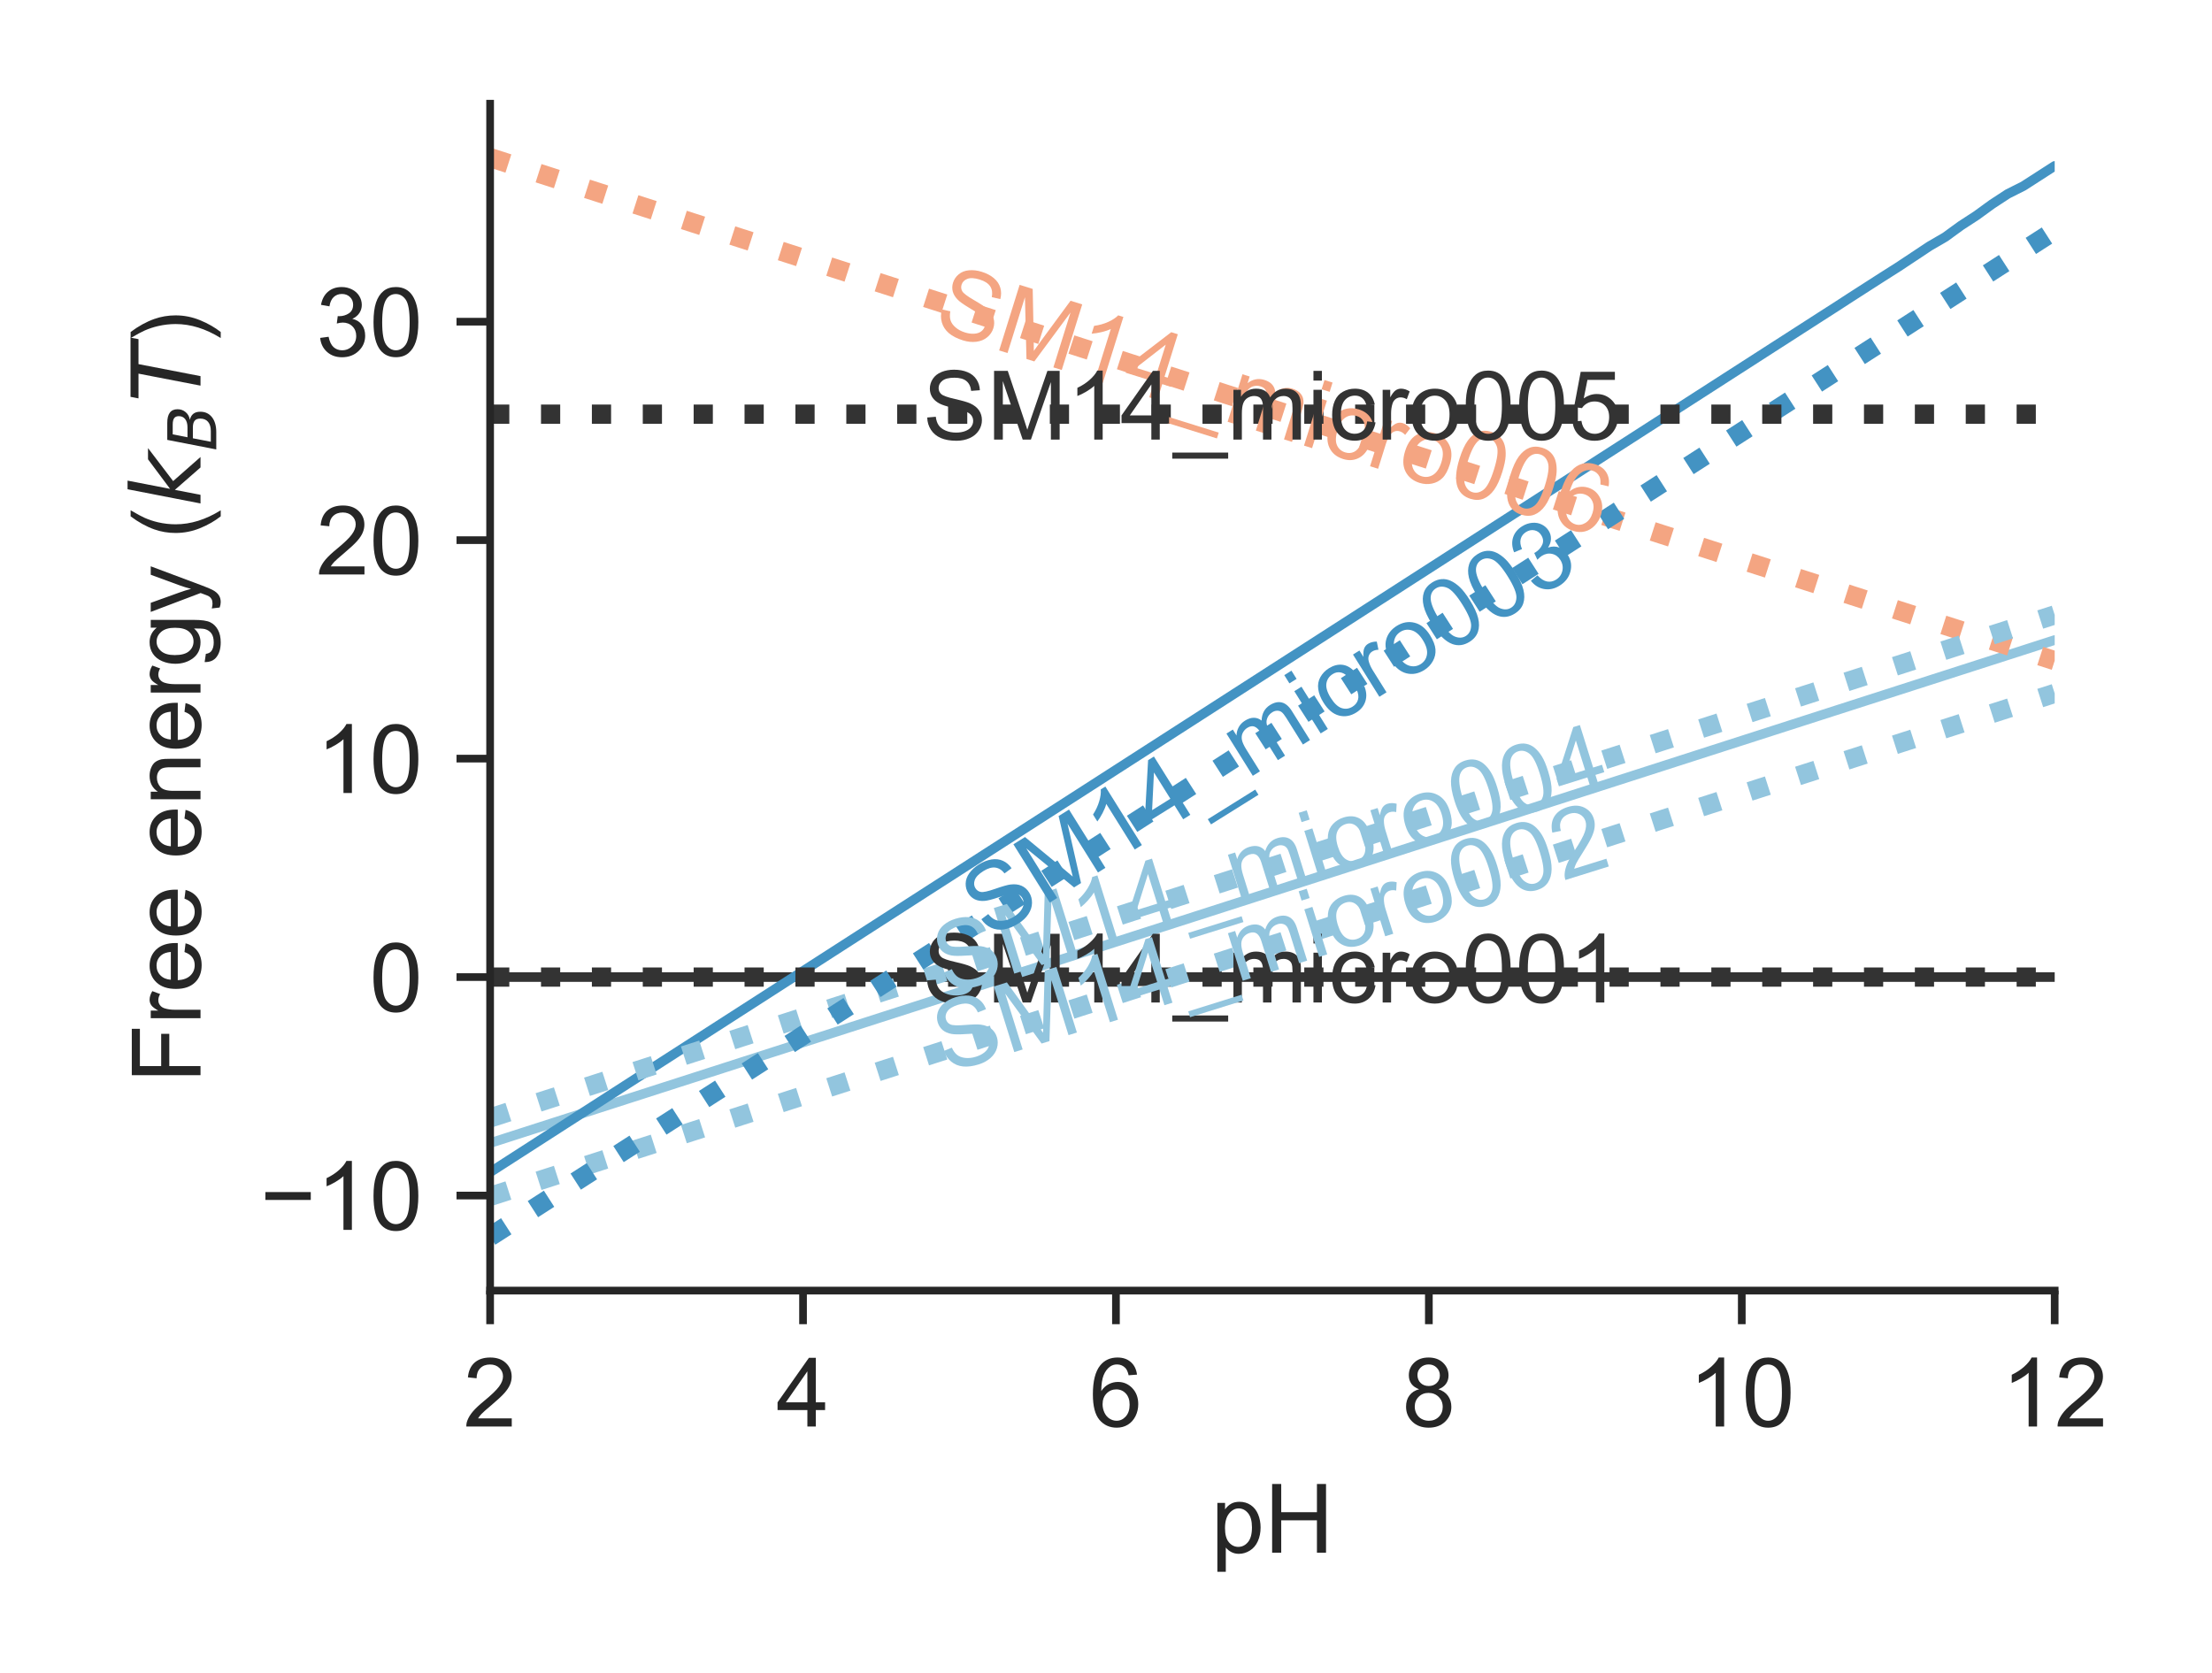 <?xml version="1.0" encoding="utf-8" standalone="no"?>
<!DOCTYPE svg PUBLIC "-//W3C//DTD SVG 1.1//EN"
  "http://www.w3.org/Graphics/SVG/1.1/DTD/svg11.dtd">
<!-- Created with matplotlib (https://matplotlib.org/) -->
<svg height="174.24pt" version="1.1" viewBox="0 0 230.4 174.24" width="230.4pt" xmlns="http://www.w3.org/2000/svg" xmlns:xlink="http://www.w3.org/1999/xlink">
 <defs>
  <style type="text/css">
*{stroke-linecap:butt;stroke-linejoin:round;}
  </style>
 </defs>
 <g id="figure_1">
  <g id="patch_1">
   <path d="M 0 174.24 
L 230.4 174.24 
L 230.4 0 
L 0 0 
z
" style="fill:#ffffff;"/>
  </g>
  <g id="axes_1">
   <g id="patch_2">
    <path d="M 51.05 134.44 
L 214.015 134.44 
L 214.015 10.8 
L 51.05 10.8 
z
" style="fill:#ffffff;"/>
   </g>
   <g id="matplotlib.axis_1">
    <g id="xtick_1">
     <g id="line2d_1">
      <defs>
       <path d="M 0 0 
L 0 3.5 
" id="m142e9a321c" style="stroke:#262626;stroke-width:0.8;"/>
      </defs>
      <g>
       <use style="fill:#262626;stroke:#262626;stroke-width:0.8;" x="51.05" xlink:href="#m142e9a321c" y="134.44"/>
      </g>
     </g>
     <g id="text_1">
      <!-- 2 -->
      <defs>
       <path d="M 50.344 8.453 
L 50.344 0 
L 3.031 0 
Q 2.938 3.172 4.047 6.109 
Q 5.859 10.938 9.828 15.625 
Q 13.812 20.312 21.344 26.469 
Q 33.016 36.031 37.109 41.625 
Q 41.219 47.219 41.219 52.203 
Q 41.219 57.422 37.469 61 
Q 33.734 64.594 27.734 64.594 
Q 21.391 64.594 17.578 60.781 
Q 13.766 56.984 13.719 50.25 
L 4.688 51.172 
Q 5.609 61.281 11.656 66.578 
Q 17.719 71.875 27.938 71.875 
Q 38.234 71.875 44.234 66.156 
Q 50.25 60.453 50.25 52 
Q 50.25 47.703 48.484 43.547 
Q 46.734 39.406 42.656 34.812 
Q 38.578 30.219 29.109 22.219 
Q 21.188 15.578 18.938 13.203 
Q 16.703 10.844 15.234 8.453 
z
" id="ArialMT-50"/>
      </defs>
      <g style="fill:#262626;" transform="translate(48.27 148.598)scale(0.1 -0.1)">
       <use xlink:href="#ArialMT-50"/>
      </g>
     </g>
    </g>
    <g id="xtick_2">
     <g id="line2d_2">
      <g>
       <use style="fill:#262626;stroke:#262626;stroke-width:0.8;" x="83.643" xlink:href="#m142e9a321c" y="134.44"/>
      </g>
     </g>
     <g id="text_2">
      <!-- 4 -->
      <defs>
       <path d="M 32.328 0 
L 32.328 17.141 
L 1.266 17.141 
L 1.266 25.203 
L 33.938 71.578 
L 41.109 71.578 
L 41.109 25.203 
L 50.781 25.203 
L 50.781 17.141 
L 41.109 17.141 
L 41.109 0 
z
M 32.328 25.203 
L 32.328 57.469 
L 9.906 25.203 
z
" id="ArialMT-52"/>
      </defs>
      <g style="fill:#262626;" transform="translate(80.863 148.598)scale(0.1 -0.1)">
       <use xlink:href="#ArialMT-52"/>
      </g>
     </g>
    </g>
    <g id="xtick_3">
     <g id="line2d_3">
      <g>
       <use style="fill:#262626;stroke:#262626;stroke-width:0.8;" x="116.236" xlink:href="#m142e9a321c" y="134.44"/>
      </g>
     </g>
     <g id="text_3">
      <!-- 6 -->
      <defs>
       <path d="M 49.75 54.047 
L 41.016 53.375 
Q 39.844 58.547 37.703 60.891 
Q 34.125 64.656 28.906 64.656 
Q 24.703 64.656 21.531 62.312 
Q 17.391 59.281 14.984 53.469 
Q 12.594 47.656 12.5 36.922 
Q 15.672 41.75 20.266 44.094 
Q 24.859 46.438 29.891 46.438 
Q 38.672 46.438 44.844 39.969 
Q 51.031 33.5 51.031 23.25 
Q 51.031 16.5 48.125 10.719 
Q 45.219 4.938 40.141 1.859 
Q 35.062 -1.219 28.609 -1.219 
Q 17.625 -1.219 10.688 6.859 
Q 3.766 14.938 3.766 33.5 
Q 3.766 54.25 11.422 63.672 
Q 18.109 71.875 29.438 71.875 
Q 37.891 71.875 43.281 67.141 
Q 48.688 62.406 49.75 54.047 
z
M 13.875 23.188 
Q 13.875 18.656 15.797 14.5 
Q 17.719 10.359 21.188 8.172 
Q 24.656 6 28.469 6 
Q 34.031 6 38.031 10.484 
Q 42.047 14.984 42.047 22.703 
Q 42.047 30.125 38.078 34.391 
Q 34.125 38.672 28.125 38.672 
Q 22.172 38.672 18.016 34.391 
Q 13.875 30.125 13.875 23.188 
z
" id="ArialMT-54"/>
      </defs>
      <g style="fill:#262626;" transform="translate(113.456 148.598)scale(0.1 -0.1)">
       <use xlink:href="#ArialMT-54"/>
      </g>
     </g>
    </g>
    <g id="xtick_4">
     <g id="line2d_4">
      <g>
       <use style="fill:#262626;stroke:#262626;stroke-width:0.8;" x="148.829" xlink:href="#m142e9a321c" y="134.44"/>
      </g>
     </g>
     <g id="text_4">
      <!-- 8 -->
      <defs>
       <path d="M 17.672 38.812 
Q 12.203 40.828 9.562 44.531 
Q 6.938 48.25 6.938 53.422 
Q 6.938 61.234 12.547 66.547 
Q 18.172 71.875 27.484 71.875 
Q 36.859 71.875 42.578 66.422 
Q 48.297 60.984 48.297 53.172 
Q 48.297 48.188 45.672 44.5 
Q 43.062 40.828 37.75 38.812 
Q 44.344 36.672 47.781 31.875 
Q 51.219 27.094 51.219 20.453 
Q 51.219 11.281 44.719 5.031 
Q 38.234 -1.219 27.641 -1.219 
Q 17.047 -1.219 10.547 5.047 
Q 4.047 11.328 4.047 20.703 
Q 4.047 27.688 7.594 32.391 
Q 11.141 37.109 17.672 38.812 
z
M 15.922 53.719 
Q 15.922 48.641 19.188 45.406 
Q 22.469 42.188 27.688 42.188 
Q 32.766 42.188 36.016 45.375 
Q 39.266 48.578 39.266 53.219 
Q 39.266 58.062 35.906 61.359 
Q 32.562 64.656 27.594 64.656 
Q 22.562 64.656 19.234 61.422 
Q 15.922 58.203 15.922 53.719 
z
M 13.094 20.656 
Q 13.094 16.891 14.875 13.375 
Q 16.656 9.859 20.172 7.922 
Q 23.688 6 27.734 6 
Q 34.031 6 38.125 10.047 
Q 42.234 14.109 42.234 20.359 
Q 42.234 26.703 38.016 30.859 
Q 33.797 35.016 27.438 35.016 
Q 21.234 35.016 17.156 30.906 
Q 13.094 26.812 13.094 20.656 
z
" id="ArialMT-56"/>
      </defs>
      <g style="fill:#262626;" transform="translate(146.049 148.598)scale(0.1 -0.1)">
       <use xlink:href="#ArialMT-56"/>
      </g>
     </g>
    </g>
    <g id="xtick_5">
     <g id="line2d_5">
      <g>
       <use style="fill:#262626;stroke:#262626;stroke-width:0.8;" x="181.422" xlink:href="#m142e9a321c" y="134.44"/>
      </g>
     </g>
     <g id="text_5">
      <!-- 10 -->
      <defs>
       <path d="M 37.25 0 
L 28.469 0 
L 28.469 56 
Q 25.297 52.984 20.141 49.953 
Q 14.984 46.922 10.891 45.406 
L 10.891 53.906 
Q 18.266 57.375 23.781 62.297 
Q 29.297 67.234 31.594 71.875 
L 37.25 71.875 
z
" id="ArialMT-49"/>
       <path d="M 4.156 35.297 
Q 4.156 48 6.766 55.734 
Q 9.375 63.484 14.516 67.672 
Q 19.672 71.875 27.484 71.875 
Q 33.25 71.875 37.594 69.547 
Q 41.938 67.234 44.766 62.859 
Q 47.609 58.5 49.219 52.219 
Q 50.828 45.953 50.828 35.297 
Q 50.828 22.703 48.234 14.969 
Q 45.656 7.234 40.5 3 
Q 35.359 -1.219 27.484 -1.219 
Q 17.141 -1.219 11.234 6.203 
Q 4.156 15.141 4.156 35.297 
z
M 13.188 35.297 
Q 13.188 17.672 17.312 11.828 
Q 21.438 6 27.484 6 
Q 33.547 6 37.672 11.859 
Q 41.797 17.719 41.797 35.297 
Q 41.797 52.984 37.672 58.781 
Q 33.547 64.594 27.391 64.594 
Q 21.344 64.594 17.719 59.469 
Q 13.188 52.938 13.188 35.297 
z
" id="ArialMT-48"/>
      </defs>
      <g style="fill:#262626;" transform="translate(175.861 148.598)scale(0.1 -0.1)">
       <use xlink:href="#ArialMT-49"/>
       <use x="55.615" xlink:href="#ArialMT-48"/>
      </g>
     </g>
    </g>
    <g id="xtick_6">
     <g id="line2d_6">
      <g>
       <use style="fill:#262626;stroke:#262626;stroke-width:0.8;" x="214.015" xlink:href="#m142e9a321c" y="134.44"/>
      </g>
     </g>
     <g id="text_6">
      <!-- 12 -->
      <g style="fill:#262626;" transform="translate(208.454 148.598)scale(0.1 -0.1)">
       <use xlink:href="#ArialMT-49"/>
       <use x="55.615" xlink:href="#ArialMT-50"/>
      </g>
     </g>
    </g>
    <g id="text_7">
     <!-- pH -->
     <defs>
      <path d="M 6.594 -19.875 
L 6.594 51.859 
L 14.594 51.859 
L 14.594 45.125 
Q 17.438 49.078 21 51.047 
Q 24.562 53.031 29.641 53.031 
Q 36.281 53.031 41.359 49.609 
Q 46.438 46.188 49.016 39.953 
Q 51.609 33.734 51.609 26.312 
Q 51.609 18.359 48.75 11.984 
Q 45.906 5.609 40.453 2.219 
Q 35.016 -1.172 29 -1.172 
Q 24.609 -1.172 21.109 0.688 
Q 17.625 2.547 15.375 5.375 
L 15.375 -19.875 
z
M 14.547 25.641 
Q 14.547 15.625 18.594 10.844 
Q 22.656 6.062 28.422 6.062 
Q 34.281 6.062 38.453 11.016 
Q 42.625 15.969 42.625 26.375 
Q 42.625 36.281 38.547 41.203 
Q 34.469 46.141 28.812 46.141 
Q 23.188 46.141 18.859 40.891 
Q 14.547 35.641 14.547 25.641 
z
" id="ArialMT-112"/>
      <path d="M 8.016 0 
L 8.016 71.578 
L 17.484 71.578 
L 17.484 42.188 
L 54.688 42.188 
L 54.688 71.578 
L 64.156 71.578 
L 64.156 0 
L 54.688 0 
L 54.688 33.734 
L 17.484 33.734 
L 17.484 0 
z
" id="ArialMT-72"/>
     </defs>
     <g style="fill:#262626;" transform="translate(126.141 161.743)scale(0.1 -0.1)">
      <use xlink:href="#ArialMT-112"/>
      <use x="55.615" xlink:href="#ArialMT-72"/>
     </g>
    </g>
   </g>
   <g id="matplotlib.axis_2">
    <g id="ytick_1">
     <g id="line2d_7">
      <defs>
       <path d="M 0 0 
L -3.5 0 
" id="mf44386bb1f" style="stroke:#262626;stroke-width:0.8;"/>
      </defs>
      <g>
       <use style="fill:#262626;stroke:#262626;stroke-width:0.8;" x="51.05" xlink:href="#mf44386bb1f" y="124.539"/>
      </g>
     </g>
     <g id="text_8">
      <!-- −10 -->
      <defs>
       <path d="M 52.828 31.203 
L 5.562 31.203 
L 5.562 39.406 
L 52.828 39.406 
z
" id="ArialMT-8722"/>
      </defs>
      <g style="fill:#262626;" transform="translate(27.087 128.117)scale(0.1 -0.1)">
       <use xlink:href="#ArialMT-8722"/>
       <use x="58.398" xlink:href="#ArialMT-49"/>
       <use x="114.014" xlink:href="#ArialMT-48"/>
      </g>
     </g>
    </g>
    <g id="ytick_2">
     <g id="line2d_8">
      <g>
       <use style="fill:#262626;stroke:#262626;stroke-width:0.8;" x="51.05" xlink:href="#mf44386bb1f" y="101.781"/>
      </g>
     </g>
     <g id="text_9">
      <!-- 0 -->
      <g style="fill:#262626;" transform="translate(38.489 105.36)scale(0.1 -0.1)">
       <use xlink:href="#ArialMT-48"/>
      </g>
     </g>
    </g>
    <g id="ytick_3">
     <g id="line2d_9">
      <g>
       <use style="fill:#262626;stroke:#262626;stroke-width:0.8;" x="51.05" xlink:href="#mf44386bb1f" y="79.024"/>
      </g>
     </g>
     <g id="text_10">
      <!-- 10 -->
      <g style="fill:#262626;" transform="translate(32.928 82.603)scale(0.1 -0.1)">
       <use xlink:href="#ArialMT-49"/>
       <use x="55.615" xlink:href="#ArialMT-48"/>
      </g>
     </g>
    </g>
    <g id="ytick_4">
     <g id="line2d_10">
      <g>
       <use style="fill:#262626;stroke:#262626;stroke-width:0.8;" x="51.05" xlink:href="#mf44386bb1f" y="56.266"/>
      </g>
     </g>
     <g id="text_11">
      <!-- 20 -->
      <g style="fill:#262626;" transform="translate(32.928 59.845)scale(0.1 -0.1)">
       <use xlink:href="#ArialMT-50"/>
       <use x="55.615" xlink:href="#ArialMT-48"/>
      </g>
     </g>
    </g>
    <g id="ytick_5">
     <g id="line2d_11">
      <g>
       <use style="fill:#262626;stroke:#262626;stroke-width:0.8;" x="51.05" xlink:href="#mf44386bb1f" y="33.509"/>
      </g>
     </g>
     <g id="text_12">
      <!-- 30 -->
      <defs>
       <path d="M 4.203 18.891 
L 12.984 20.062 
Q 14.5 12.594 18.141 9.297 
Q 21.781 6 27 6 
Q 33.203 6 37.469 10.297 
Q 41.75 14.594 41.75 20.953 
Q 41.75 27 37.797 30.922 
Q 33.844 34.859 27.734 34.859 
Q 25.25 34.859 21.531 33.891 
L 22.516 41.609 
Q 23.391 41.5 23.922 41.5 
Q 29.547 41.5 34.031 44.422 
Q 38.531 47.359 38.531 53.469 
Q 38.531 58.297 35.25 61.469 
Q 31.984 64.656 26.812 64.656 
Q 21.688 64.656 18.266 61.422 
Q 14.844 58.203 13.875 51.766 
L 5.078 53.328 
Q 6.688 62.156 12.391 67.016 
Q 18.109 71.875 26.609 71.875 
Q 32.469 71.875 37.391 69.359 
Q 42.328 66.844 44.938 62.5 
Q 47.562 58.156 47.562 53.266 
Q 47.562 48.641 45.062 44.828 
Q 42.578 41.016 37.703 38.766 
Q 44.047 37.312 47.562 32.688 
Q 51.078 28.078 51.078 21.141 
Q 51.078 11.766 44.234 5.25 
Q 37.406 -1.266 26.953 -1.266 
Q 17.531 -1.266 11.297 4.344 
Q 5.078 9.969 4.203 18.891 
z
" id="ArialMT-51"/>
      </defs>
      <g style="fill:#262626;" transform="translate(32.928 37.088)scale(0.1 -0.1)">
       <use xlink:href="#ArialMT-51"/>
       <use x="55.615" xlink:href="#ArialMT-48"/>
      </g>
     </g>
    </g>
    <g id="text_13">
     <!-- Free energy ($k_B T$) -->
     <defs>
      <path d="M 8.203 0 
L 8.203 71.578 
L 56.5 71.578 
L 56.5 63.141 
L 17.672 63.141 
L 17.672 40.969 
L 51.266 40.969 
L 51.266 32.516 
L 17.672 32.516 
L 17.672 0 
z
" id="ArialMT-70"/>
      <path d="M 6.5 0 
L 6.5 51.859 
L 14.406 51.859 
L 14.406 44 
Q 17.438 49.516 20 51.266 
Q 22.562 53.031 25.641 53.031 
Q 30.078 53.031 34.672 50.203 
L 31.641 42.047 
Q 28.422 43.953 25.203 43.953 
Q 22.312 43.953 20.016 42.219 
Q 17.719 40.484 16.75 37.406 
Q 15.281 32.719 15.281 27.156 
L 15.281 0 
z
" id="ArialMT-114"/>
      <path d="M 42.094 16.703 
L 51.172 15.578 
Q 49.031 7.625 43.219 3.219 
Q 37.406 -1.172 28.375 -1.172 
Q 17 -1.172 10.328 5.828 
Q 3.656 12.844 3.656 25.484 
Q 3.656 38.578 10.391 45.797 
Q 17.141 53.031 27.875 53.031 
Q 38.281 53.031 44.875 45.953 
Q 51.469 38.875 51.469 26.031 
Q 51.469 25.25 51.422 23.688 
L 12.75 23.688 
Q 13.234 15.141 17.578 10.594 
Q 21.922 6.062 28.422 6.062 
Q 33.25 6.062 36.672 8.594 
Q 40.094 11.141 42.094 16.703 
z
M 13.234 30.906 
L 42.188 30.906 
Q 41.609 37.453 38.875 40.719 
Q 34.672 45.797 27.984 45.797 
Q 21.922 45.797 17.797 41.75 
Q 13.672 37.703 13.234 30.906 
z
" id="ArialMT-101"/>
      <path id="ArialMT-32"/>
      <path d="M 6.594 0 
L 6.594 51.859 
L 14.5 51.859 
L 14.5 44.484 
Q 20.219 53.031 31 53.031 
Q 35.688 53.031 39.625 51.344 
Q 43.562 49.656 45.516 46.922 
Q 47.469 44.188 48.25 40.438 
Q 48.734 37.984 48.734 31.891 
L 48.734 0 
L 39.938 0 
L 39.938 31.547 
Q 39.938 36.922 38.906 39.578 
Q 37.891 42.234 35.281 43.812 
Q 32.672 45.406 29.156 45.406 
Q 23.531 45.406 19.453 41.844 
Q 15.375 38.281 15.375 28.328 
L 15.375 0 
z
" id="ArialMT-110"/>
      <path d="M 4.984 -4.297 
L 13.531 -5.562 
Q 14.062 -9.516 16.5 -11.328 
Q 19.781 -13.766 25.438 -13.766 
Q 31.547 -13.766 34.859 -11.328 
Q 38.188 -8.891 39.359 -4.5 
Q 40.047 -1.812 39.984 6.781 
Q 34.234 0 25.641 0 
Q 14.938 0 9.078 7.719 
Q 3.219 15.438 3.219 26.219 
Q 3.219 33.641 5.906 39.906 
Q 8.594 46.188 13.688 49.609 
Q 18.797 53.031 25.688 53.031 
Q 34.859 53.031 40.828 45.609 
L 40.828 51.859 
L 48.922 51.859 
L 48.922 7.031 
Q 48.922 -5.078 46.453 -10.125 
Q 44 -15.188 38.641 -18.109 
Q 33.297 -21.047 25.484 -21.047 
Q 16.219 -21.047 10.5 -16.875 
Q 4.781 -12.703 4.984 -4.297 
z
M 12.25 26.859 
Q 12.25 16.656 16.297 11.969 
Q 20.359 7.281 26.469 7.281 
Q 32.516 7.281 36.609 11.938 
Q 40.719 16.609 40.719 26.562 
Q 40.719 36.078 36.5 40.906 
Q 32.281 45.75 26.312 45.75 
Q 20.453 45.75 16.344 40.984 
Q 12.25 36.234 12.25 26.859 
z
" id="ArialMT-103"/>
      <path d="M 6.203 -19.969 
L 5.219 -11.719 
Q 8.109 -12.5 10.25 -12.5 
Q 13.188 -12.5 14.938 -11.516 
Q 16.703 -10.547 17.828 -8.797 
Q 18.656 -7.469 20.516 -2.25 
Q 20.75 -1.516 21.297 -0.094 
L 1.609 51.859 
L 11.078 51.859 
L 21.875 21.828 
Q 23.969 16.109 25.641 9.812 
Q 27.156 15.875 29.25 21.625 
L 40.328 51.859 
L 49.125 51.859 
L 29.391 -0.875 
Q 26.219 -9.422 24.469 -12.641 
Q 22.125 -17 19.094 -19.016 
Q 16.062 -21.047 11.859 -21.047 
Q 9.328 -21.047 6.203 -19.969 
z
" id="ArialMT-121"/>
      <path d="M 23.391 -21.047 
Q 16.109 -11.859 11.078 0.438 
Q 6.062 12.75 6.062 25.922 
Q 6.062 37.547 9.812 48.188 
Q 14.203 60.547 23.391 72.797 
L 29.688 72.797 
Q 23.781 62.641 21.875 58.297 
Q 18.891 51.562 17.188 44.234 
Q 15.094 35.109 15.094 25.875 
Q 15.094 2.391 29.688 -21.047 
z
" id="ArialMT-40"/>
      <path d="M 18.312 75.984 
L 27.297 75.984 
L 18.703 31.688 
L 49.516 54.688 
L 61.188 54.688 
L 26.812 28.516 
L 51.906 0 
L 41.016 0 
L 17.672 26.703 
L 12.5 0 
L 3.516 0 
z
" id="DejaVuSans-Oblique-107"/>
      <path d="M 16.891 72.906 
L 42.094 72.906 
Q 52.344 72.906 57.422 69.094 
Q 62.5 65.281 62.5 57.625 
Q 62.5 50.594 58.125 45.484 
Q 53.766 40.375 46.688 39.312 
Q 52.734 37.938 55.766 34.078 
Q 58.797 30.219 58.797 23.781 
Q 58.797 12.797 50.656 6.391 
Q 42.531 0 28.422 0 
L 2.688 0 
z
M 19.281 34.812 
L 14.109 8.109 
L 29.984 8.109 
Q 38.922 8.109 43.75 12.203 
Q 48.578 16.312 48.578 23.781 
Q 48.578 29.547 45.375 32.172 
Q 42.188 34.812 35.109 34.812 
z
M 25.094 64.797 
L 20.797 42.828 
L 35.5 42.828 
Q 43.359 42.828 47.781 46.234 
Q 52.203 49.656 52.203 55.719 
Q 52.203 60.453 49.219 62.625 
Q 46.234 64.797 39.703 64.797 
z
" id="DejaVuSans-Oblique-66"/>
      <path d="M 5.906 72.906 
L 67.578 72.906 
L 66.016 64.594 
L 39.984 64.594 
L 27.484 0 
L 17.578 0 
L 30.078 64.594 
L 4.297 64.594 
z
" id="DejaVuSans-Oblique-84"/>
      <path d="M 12.359 -21.047 
L 6.062 -21.047 
Q 20.656 2.391 20.656 25.875 
Q 20.656 35.062 18.562 44.094 
Q 16.891 51.422 13.922 58.156 
Q 12.016 62.547 6.062 72.797 
L 12.359 72.797 
Q 21.531 60.547 25.922 48.188 
Q 29.688 37.547 29.688 25.922 
Q 29.688 12.75 24.625 0.438 
Q 19.578 -11.859 12.359 -21.047 
z
" id="ArialMT-41"/>
     </defs>
     <g style="fill:#262626;" transform="translate(20.887 112.82)rotate(-90)scale(0.1 -0.1)">
      <use transform="translate(0 0.016)" xlink:href="#ArialMT-70"/>
      <use transform="translate(61.084 0.016)" xlink:href="#ArialMT-114"/>
      <use transform="translate(94.385 0.016)" xlink:href="#ArialMT-101"/>
      <use transform="translate(150 0.016)" xlink:href="#ArialMT-101"/>
      <use transform="translate(205.615 0.016)" xlink:href="#ArialMT-32"/>
      <use transform="translate(233.398 0.016)" xlink:href="#ArialMT-101"/>
      <use transform="translate(289.014 0.016)" xlink:href="#ArialMT-110"/>
      <use transform="translate(344.629 0.016)" xlink:href="#ArialMT-101"/>
      <use transform="translate(400.244 0.016)" xlink:href="#ArialMT-114"/>
      <use transform="translate(433.545 0.016)" xlink:href="#ArialMT-103"/>
      <use transform="translate(489.16 0.016)" xlink:href="#ArialMT-121"/>
      <use transform="translate(539.16 0.016)" xlink:href="#ArialMT-32"/>
      <use transform="translate(566.943 0.016)" xlink:href="#ArialMT-40"/>
      <use transform="translate(600.244 0.016)" xlink:href="#DejaVuSans-Oblique-107"/>
      <use transform="translate(658.154 -16.391)scale(0.7)" xlink:href="#DejaVuSans-Oblique-66"/>
      <use transform="translate(708.911 0.016)" xlink:href="#DejaVuSans-Oblique-84"/>
      <use transform="translate(769.995 0.016)" xlink:href="#ArialMT-41"/>
     </g>
    </g>
   </g>
   <g id="line2d_12">
    <path clip-path="url(#p888bc7f234)" d="M 51.05 101.781 
L 52.68 101.781 
L 54.309 101.781 
L 55.939 101.781 
L 57.569 101.781 
L 59.198 101.781 
L 60.828 101.781 
L 62.458 101.781 
L 64.087 101.781 
L 65.717 101.781 
L 67.347 101.781 
L 68.976 101.781 
L 70.606 101.781 
L 72.235 101.781 
L 73.865 101.781 
L 75.495 101.781 
L 77.124 101.781 
L 78.754 101.781 
L 80.384 101.781 
L 82.013 101.781 
L 83.643 101.781 
L 85.273 101.781 
L 86.902 101.781 
L 88.532 101.781 
L 90.162 101.781 
L 91.791 101.781 
L 93.421 101.781 
L 95.051 101.781 
L 96.68 101.781 
L 98.31 101.781 
L 99.94 101.781 
L 101.569 101.781 
L 103.199 101.781 
L 104.829 101.781 
L 106.458 101.781 
L 108.088 101.781 
L 109.717 101.781 
L 111.347 101.781 
L 112.977 101.781 
L 114.606 101.781 
L 116.236 101.781 
L 117.866 101.781 
L 119.495 101.781 
L 121.125 101.781 
L 122.755 101.781 
L 124.384 101.781 
L 126.014 101.781 
L 127.644 101.781 
L 129.273 101.781 
L 130.903 101.781 
L 132.533 101.781 
L 134.162 101.781 
L 135.792 101.781 
L 137.422 101.781 
L 139.051 101.781 
L 140.681 101.781 
L 142.31 101.781 
L 143.94 101.781 
L 145.57 101.781 
L 147.199 101.781 
L 148.829 101.781 
L 150.459 101.781 
L 152.088 101.781 
L 153.718 101.781 
L 155.348 101.781 
L 156.977 101.781 
L 158.607 101.781 
L 160.237 101.781 
L 161.866 101.781 
L 163.496 101.781 
L 165.126 101.781 
L 166.755 101.781 
L 168.385 101.781 
L 170.015 101.781 
L 171.644 101.781 
L 173.274 101.781 
L 174.904 101.781 
L 176.533 101.781 
L 178.163 101.781 
L 179.792 101.781 
L 181.422 101.781 
L 183.052 101.781 
L 184.681 101.781 
L 186.311 101.781 
L 187.941 101.781 
L 189.57 101.781 
L 191.2 101.781 
L 192.83 101.781 
L 194.459 101.781 
L 196.089 101.781 
L 197.719 101.781 
L 199.348 101.781 
L 200.978 101.781 
L 202.608 101.781 
L 204.237 101.781 
L 205.867 101.781 
L 207.497 101.781 
L 209.126 101.781 
L 210.756 101.781 
L 212.386 101.781 
L 214.015 101.781 
" style="fill:none;stroke:#333333;stroke-linecap:round;"/>
   </g>
   <g id="line2d_13">
    <path clip-path="url(#p888bc7f234)" d="M 51.05 119.073 
L 52.68 118.549 
L 54.309 118.025 
L 55.939 117.501 
L 57.569 116.977 
L 59.198 116.453 
L 60.828 115.929 
L 62.458 115.405 
L 64.087 114.881 
L 65.717 114.357 
L 67.347 113.833 
L 68.976 113.309 
L 70.606 112.785 
L 72.235 112.261 
L 73.865 111.737 
L 75.495 111.213 
L 77.124 110.689 
L 78.754 110.165 
L 80.384 109.641 
L 82.013 109.117 
L 83.643 108.593 
L 85.273 108.069 
L 86.902 107.545 
L 88.532 107.021 
L 90.162 106.497 
L 91.791 105.973 
L 93.421 105.449 
L 95.051 104.925 
L 96.68 104.401 
L 98.31 103.877 
L 99.94 103.353 
L 101.569 102.829 
L 103.199 102.305 
L 104.829 101.781 
L 106.458 101.257 
L 108.088 100.733 
L 109.717 100.209 
L 111.347 99.685 
L 112.977 99.161 
L 114.606 98.637 
L 116.236 98.113 
L 117.866 97.589 
L 119.495 97.065 
L 121.125 96.541 
L 122.755 96.017 
L 124.384 95.493 
L 126.014 94.969 
L 127.644 94.445 
L 129.273 93.921 
L 130.903 93.397 
L 132.533 92.873 
L 134.162 92.349 
L 135.792 91.825 
L 137.422 91.301 
L 139.051 90.777 
L 140.681 90.253 
L 142.31 89.729 
L 143.94 89.205 
L 145.57 88.681 
L 147.199 88.157 
L 148.829 87.633 
L 150.459 87.109 
L 152.088 86.585 
L 153.718 86.061 
L 155.348 85.537 
L 156.977 85.013 
L 158.607 84.489 
L 160.237 83.965 
L 161.866 83.441 
L 163.496 82.917 
L 165.126 82.393 
L 166.755 81.869 
L 168.385 81.345 
L 170.015 80.821 
L 171.644 80.297 
L 173.274 79.773 
L 174.904 79.249 
L 176.533 78.725 
L 178.163 78.201 
L 179.792 77.677 
L 181.422 77.153 
L 183.052 76.629 
L 184.681 76.105 
L 186.311 75.581 
L 187.941 75.057 
L 189.57 74.533 
L 191.2 74.009 
L 192.83 73.485 
L 194.459 72.961 
L 196.089 72.437 
L 197.719 71.913 
L 199.348 71.389 
L 200.978 70.865 
L 202.608 70.341 
L 204.237 69.817 
L 205.867 69.293 
L 207.497 68.769 
L 209.126 68.245 
L 210.756 67.721 
L 212.386 67.197 
L 214.015 66.672 
" style="fill:none;stroke:#92c5de;stroke-linecap:round;"/>
   </g>
   <g id="line2d_14">
    <path clip-path="url(#p888bc7f234)" d="M 51.05 122.113 
L 52.68 121.065 
L 54.309 120.017 
L 55.939 118.969 
L 57.569 117.921 
L 59.198 116.873 
L 60.828 115.825 
L 62.458 114.777 
L 64.087 113.729 
L 65.717 112.681 
L 67.347 111.632 
L 68.976 110.584 
L 70.606 109.536 
L 72.235 108.488 
L 73.865 107.44 
L 75.495 106.392 
L 77.124 105.344 
L 78.754 104.296 
L 80.384 103.248 
L 82.013 102.2 
L 83.643 101.152 
L 85.273 100.104 
L 86.902 99.056 
L 88.532 98.008 
L 90.162 96.96 
L 91.791 95.912 
L 93.421 94.864 
L 95.051 93.816 
L 96.68 92.768 
L 98.31 91.72 
L 99.94 90.672 
L 101.569 89.624 
L 103.199 88.576 
L 104.829 87.528 
L 106.458 86.48 
L 108.088 85.432 
L 109.717 84.384 
L 111.347 83.336 
L 112.977 82.288 
L 114.606 81.24 
L 116.236 80.192 
L 117.866 79.144 
L 119.495 78.096 
L 121.125 77.048 
L 122.755 76 
L 124.384 74.952 
L 126.014 73.904 
L 127.644 72.856 
L 129.273 71.808 
L 130.903 70.76 
L 132.533 69.712 
L 134.162 68.664 
L 135.792 67.616 
L 137.422 66.568 
L 139.051 65.52 
L 140.681 64.472 
L 142.31 63.424 
L 143.94 62.376 
L 145.57 61.328 
L 147.199 60.28 
L 148.829 59.232 
L 150.459 58.184 
L 152.088 57.136 
L 153.718 56.088 
L 155.348 55.039 
L 156.977 53.991 
L 158.607 52.943 
L 160.237 51.895 
L 161.866 50.847 
L 163.496 49.799 
L 165.126 48.751 
L 166.755 47.703 
L 168.385 46.655 
L 170.015 45.607 
L 171.644 44.559 
L 173.274 43.511 
L 174.904 42.463 
L 176.533 41.415 
L 178.163 40.367 
L 179.792 39.319 
L 181.422 38.271 
L 183.052 37.223 
L 184.681 36.175 
L 186.311 35.128 
L 187.941 34.079 
L 189.57 33.031 
L 191.2 31.987 
L 192.83 30.929 
L 194.459 29.883 
L 196.089 28.837 
L 197.719 27.804 
L 199.348 26.724 
L 200.978 25.641 
L 202.608 24.694 
L 204.237 23.509 
L 205.867 22.449 
L 207.497 21.264 
L 209.126 20.2 
L 210.756 19.379 
L 212.386 18.33 
L 214.015 17.282 
" style="fill:none;stroke:#4393c3;stroke-linecap:round;"/>
   </g>
   <g id="line2d_15">
    <path clip-path="url(#p888bc7f234)" d="M 51.05 16.42 
L 52.68 16.944 
L 54.309 17.468 
L 55.939 17.992 
L 57.569 18.516 
L 59.198 19.04 
L 60.828 19.564 
L 62.458 20.088 
L 64.087 20.612 
L 65.717 21.136 
L 67.347 21.66 
L 68.976 22.184 
L 70.606 22.708 
L 72.235 23.232 
L 73.865 23.756 
L 75.495 24.28 
L 77.124 24.804 
L 78.754 25.328 
L 80.384 25.852 
L 82.013 26.376 
L 83.643 26.9 
L 85.273 27.424 
L 86.902 27.948 
L 88.532 28.472 
L 90.162 28.996 
L 91.791 29.52 
L 93.421 30.044 
L 95.051 30.568 
L 96.68 31.092 
L 98.31 31.616 
L 99.94 32.14 
L 101.569 32.664 
L 103.199 33.188 
L 104.829 33.712 
L 106.458 34.236 
L 108.088 34.76 
L 109.717 35.284 
L 111.347 35.808 
L 112.977 36.332 
L 114.606 36.856 
L 116.236 37.38 
L 117.866 37.904 
L 119.495 38.428 
L 121.125 38.952 
L 122.755 39.476 
L 124.384 40 
L 126.014 40.524 
L 127.644 41.048 
L 129.273 41.572 
L 130.903 42.096 
L 132.533 42.62 
L 134.162 43.144 
L 135.792 43.668 
L 137.422 44.192 
L 139.051 44.717 
L 140.681 45.241 
L 142.31 45.765 
L 143.94 46.289 
L 145.57 46.813 
L 147.199 47.337 
L 148.829 47.861 
L 150.459 48.385 
L 152.088 48.909 
L 153.718 49.433 
L 155.348 49.957 
L 156.977 50.481 
L 158.607 51.005 
L 160.237 51.529 
L 161.866 52.053 
L 163.496 52.577 
L 165.126 53.101 
L 166.755 53.625 
L 168.385 54.149 
L 170.015 54.673 
L 171.644 55.197 
L 173.274 55.721 
L 174.904 56.245 
L 176.533 56.769 
L 178.163 57.293 
L 179.792 57.817 
L 181.422 58.341 
L 183.052 58.865 
L 184.681 59.389 
L 186.311 59.913 
L 187.941 60.437 
L 189.57 60.961 
L 191.2 61.485 
L 192.83 62.009 
L 194.459 62.533 
L 196.089 63.057 
L 197.719 63.581 
L 199.348 64.105 
L 200.978 64.629 
L 202.608 65.153 
L 204.237 65.677 
L 205.867 66.201 
L 207.497 66.725 
L 209.126 67.249 
L 210.756 67.773 
L 212.386 68.297 
L 214.015 68.821 
" style="fill:none;stroke:#f4a582;stroke-dasharray:2,3.3;stroke-dashoffset:0;stroke-width:2;"/>
   </g>
   <g id="line2d_16">
    <path clip-path="url(#p888bc7f234)" d="M 51.05 101.781 
L 52.68 101.781 
L 54.309 101.781 
L 55.939 101.781 
L 57.569 101.781 
L 59.198 101.781 
L 60.828 101.781 
L 62.458 101.781 
L 64.087 101.781 
L 65.717 101.781 
L 67.347 101.781 
L 68.976 101.781 
L 70.606 101.781 
L 72.235 101.781 
L 73.865 101.781 
L 75.495 101.781 
L 77.124 101.781 
L 78.754 101.781 
L 80.384 101.781 
L 82.013 101.781 
L 83.643 101.781 
L 85.273 101.781 
L 86.902 101.781 
L 88.532 101.781 
L 90.162 101.781 
L 91.791 101.781 
L 93.421 101.781 
L 95.051 101.781 
L 96.68 101.781 
L 98.31 101.781 
L 99.94 101.781 
L 101.569 101.781 
L 103.199 101.781 
L 104.829 101.781 
L 106.458 101.781 
L 108.088 101.781 
L 109.717 101.781 
L 111.347 101.781 
L 112.977 101.781 
L 114.606 101.781 
L 116.236 101.781 
L 117.866 101.781 
L 119.495 101.781 
L 121.125 101.781 
L 122.755 101.781 
L 124.384 101.781 
L 126.014 101.781 
L 127.644 101.781 
L 129.273 101.781 
L 130.903 101.781 
L 132.533 101.781 
L 134.162 101.781 
L 135.792 101.781 
L 137.422 101.781 
L 139.051 101.781 
L 140.681 101.781 
L 142.31 101.781 
L 143.94 101.781 
L 145.57 101.781 
L 147.199 101.781 
L 148.829 101.781 
L 150.459 101.781 
L 152.088 101.781 
L 153.718 101.781 
L 155.348 101.781 
L 156.977 101.781 
L 158.607 101.781 
L 160.237 101.781 
L 161.866 101.781 
L 163.496 101.781 
L 165.126 101.781 
L 166.755 101.781 
L 168.385 101.781 
L 170.015 101.781 
L 171.644 101.781 
L 173.274 101.781 
L 174.904 101.781 
L 176.533 101.781 
L 178.163 101.781 
L 179.792 101.781 
L 181.422 101.781 
L 183.052 101.781 
L 184.681 101.781 
L 186.311 101.781 
L 187.941 101.781 
L 189.57 101.781 
L 191.2 101.781 
L 192.83 101.781 
L 194.459 101.781 
L 196.089 101.781 
L 197.719 101.781 
L 199.348 101.781 
L 200.978 101.781 
L 202.608 101.781 
L 204.237 101.781 
L 205.867 101.781 
L 207.497 101.781 
L 209.126 101.781 
L 210.756 101.781 
L 212.386 101.781 
L 214.015 101.781 
" style="fill:none;stroke:#333333;stroke-dasharray:2,3.3;stroke-dashoffset:0;stroke-width:2;"/>
   </g>
   <g id="line2d_17">
    <path clip-path="url(#p888bc7f234)" d="M 51.05 124.628 
L 52.68 124.104 
L 54.309 123.58 
L 55.939 123.056 
L 57.569 122.532 
L 59.198 122.008 
L 60.828 121.484 
L 62.458 120.96 
L 64.087 120.436 
L 65.717 119.912 
L 67.347 119.388 
L 68.976 118.864 
L 70.606 118.34 
L 72.235 117.816 
L 73.865 117.292 
L 75.495 116.768 
L 77.124 116.244 
L 78.754 115.72 
L 80.384 115.196 
L 82.013 114.672 
L 83.643 114.148 
L 85.273 113.624 
L 86.902 113.1 
L 88.532 112.576 
L 90.162 112.052 
L 91.791 111.528 
L 93.421 111.004 
L 95.051 110.48 
L 96.68 109.956 
L 98.31 109.432 
L 99.94 108.908 
L 101.569 108.384 
L 103.199 107.86 
L 104.829 107.336 
L 106.458 106.812 
L 108.088 106.288 
L 109.717 105.764 
L 111.347 105.24 
L 112.977 104.716 
L 114.606 104.192 
L 116.236 103.668 
L 117.866 103.144 
L 119.495 102.62 
L 121.125 102.096 
L 122.755 101.572 
L 124.384 101.048 
L 126.014 100.523 
L 127.644 99.999 
L 129.273 99.475 
L 130.903 98.951 
L 132.533 98.427 
L 134.162 97.903 
L 135.792 97.379 
L 137.422 96.855 
L 139.051 96.331 
L 140.681 95.807 
L 142.31 95.283 
L 143.94 94.759 
L 145.57 94.235 
L 147.199 93.711 
L 148.829 93.187 
L 150.459 92.663 
L 152.088 92.139 
L 153.718 91.615 
L 155.348 91.091 
L 156.977 90.567 
L 158.607 90.043 
L 160.237 89.519 
L 161.866 88.995 
L 163.496 88.471 
L 165.126 87.947 
L 166.755 87.423 
L 168.385 86.899 
L 170.015 86.375 
L 171.644 85.851 
L 173.274 85.327 
L 174.904 84.803 
L 176.533 84.279 
L 178.163 83.755 
L 179.792 83.231 
L 181.422 82.707 
L 183.052 82.183 
L 184.681 81.659 
L 186.311 81.135 
L 187.941 80.611 
L 189.57 80.087 
L 191.2 79.563 
L 192.83 79.039 
L 194.459 78.515 
L 196.089 77.991 
L 197.719 77.467 
L 199.348 76.943 
L 200.978 76.419 
L 202.608 75.895 
L 204.237 75.371 
L 205.867 74.847 
L 207.497 74.323 
L 209.126 73.799 
L 210.756 73.275 
L 212.386 72.751 
L 214.015 72.227 
" style="fill:none;stroke:#92c5de;stroke-dasharray:2,3.3;stroke-dashoffset:0;stroke-width:2;"/>
   </g>
   <g id="line2d_18">
    <path clip-path="url(#p888bc7f234)" d="M 51.05 116.453 
L 52.68 115.929 
L 54.309 115.405 
L 55.939 114.881 
L 57.569 114.357 
L 59.198 113.833 
L 60.828 113.309 
L 62.458 112.785 
L 64.087 112.261 
L 65.717 111.737 
L 67.347 111.213 
L 68.976 110.689 
L 70.606 110.165 
L 72.235 109.641 
L 73.865 109.117 
L 75.495 108.593 
L 77.124 108.069 
L 78.754 107.545 
L 80.384 107.021 
L 82.013 106.497 
L 83.643 105.973 
L 85.273 105.449 
L 86.902 104.925 
L 88.532 104.401 
L 90.162 103.877 
L 91.791 103.353 
L 93.421 102.829 
L 95.051 102.305 
L 96.68 101.781 
L 98.31 101.257 
L 99.94 100.733 
L 101.569 100.209 
L 103.199 99.685 
L 104.829 99.161 
L 106.458 98.637 
L 108.088 98.113 
L 109.717 97.589 
L 111.347 97.065 
L 112.977 96.541 
L 114.606 96.017 
L 116.236 95.493 
L 117.866 94.969 
L 119.495 94.445 
L 121.125 93.921 
L 122.755 93.397 
L 124.384 92.873 
L 126.014 92.349 
L 127.644 91.825 
L 129.273 91.301 
L 130.903 90.777 
L 132.533 90.253 
L 134.162 89.729 
L 135.792 89.205 
L 137.422 88.681 
L 139.051 88.157 
L 140.681 87.633 
L 142.31 87.109 
L 143.94 86.585 
L 145.57 86.061 
L 147.199 85.537 
L 148.829 85.013 
L 150.459 84.489 
L 152.088 83.965 
L 153.718 83.441 
L 155.348 82.917 
L 156.977 82.393 
L 158.607 81.869 
L 160.237 81.345 
L 161.866 80.821 
L 163.496 80.297 
L 165.126 79.773 
L 166.755 79.249 
L 168.385 78.725 
L 170.015 78.201 
L 171.644 77.677 
L 173.274 77.153 
L 174.904 76.629 
L 176.533 76.105 
L 178.163 75.581 
L 179.792 75.057 
L 181.422 74.533 
L 183.052 74.009 
L 184.681 73.485 
L 186.311 72.961 
L 187.941 72.437 
L 189.57 71.913 
L 191.2 71.389 
L 192.83 70.865 
L 194.459 70.341 
L 196.089 69.817 
L 197.719 69.293 
L 199.348 68.769 
L 200.978 68.245 
L 202.608 67.721 
L 204.237 67.197 
L 205.867 66.672 
L 207.497 66.148 
L 209.126 65.624 
L 210.756 65.1 
L 212.386 64.576 
L 214.015 64.052 
" style="fill:none;stroke:#92c5de;stroke-dasharray:2,3.3;stroke-dashoffset:0;stroke-width:2;"/>
   </g>
   <g id="line2d_19">
    <path clip-path="url(#p888bc7f234)" d="M 51.05 128.82 
L 52.68 127.772 
L 54.309 126.724 
L 55.939 125.676 
L 57.569 124.628 
L 59.198 123.58 
L 60.828 122.532 
L 62.458 121.484 
L 64.087 120.436 
L 65.717 119.388 
L 67.347 118.34 
L 68.976 117.292 
L 70.606 116.244 
L 72.235 115.196 
L 73.865 114.148 
L 75.495 113.1 
L 77.124 112.052 
L 78.754 111.004 
L 80.384 109.956 
L 82.013 108.908 
L 83.643 107.86 
L 85.273 106.812 
L 86.902 105.764 
L 88.532 104.716 
L 90.162 103.668 
L 91.791 102.62 
L 93.421 101.572 
L 95.051 100.523 
L 96.68 99.475 
L 98.31 98.427 
L 99.94 97.379 
L 101.569 96.331 
L 103.199 95.283 
L 104.829 94.235 
L 106.458 93.187 
L 108.088 92.139 
L 109.717 91.091 
L 111.347 90.043 
L 112.977 88.995 
L 114.606 87.947 
L 116.236 86.899 
L 117.866 85.851 
L 119.495 84.803 
L 121.125 83.755 
L 122.755 82.707 
L 124.384 81.659 
L 126.014 80.611 
L 127.644 79.563 
L 129.273 78.515 
L 130.903 77.467 
L 132.533 76.419 
L 134.162 75.371 
L 135.792 74.323 
L 137.422 73.275 
L 139.051 72.227 
L 140.681 71.179 
L 142.31 70.131 
L 143.94 69.083 
L 145.57 68.035 
L 147.199 66.987 
L 148.829 65.939 
L 150.459 64.891 
L 152.088 63.843 
L 153.718 62.795 
L 155.348 61.747 
L 156.977 60.699 
L 158.607 59.651 
L 160.237 58.603 
L 161.866 57.555 
L 163.496 56.507 
L 165.126 55.459 
L 166.755 54.411 
L 168.385 53.363 
L 170.015 52.315 
L 171.644 51.267 
L 173.274 50.219 
L 174.904 49.171 
L 176.533 48.123 
L 178.163 47.075 
L 179.792 46.027 
L 181.422 44.979 
L 183.052 43.93 
L 184.681 42.882 
L 186.311 41.834 
L 187.941 40.786 
L 189.57 39.738 
L 191.2 38.69 
L 192.83 37.642 
L 194.459 36.594 
L 196.089 35.546 
L 197.719 34.498 
L 199.348 33.45 
L 200.978 32.402 
L 202.608 31.354 
L 204.237 30.306 
L 205.867 29.258 
L 207.497 28.21 
L 209.126 27.162 
L 210.756 26.114 
L 212.386 25.066 
L 214.015 24.018 
" style="fill:none;stroke:#4393c3;stroke-dasharray:2,3.3;stroke-dashoffset:0;stroke-width:2;"/>
   </g>
   <g id="line2d_20">
    <path clip-path="url(#p888bc7f234)" d="M 51.05 43.144 
L 52.68 43.144 
L 54.309 43.144 
L 55.939 43.144 
L 57.569 43.144 
L 59.198 43.144 
L 60.828 43.144 
L 62.458 43.144 
L 64.087 43.144 
L 65.717 43.144 
L 67.347 43.144 
L 68.976 43.144 
L 70.606 43.144 
L 72.235 43.144 
L 73.865 43.144 
L 75.495 43.144 
L 77.124 43.144 
L 78.754 43.144 
L 80.384 43.144 
L 82.013 43.144 
L 83.643 43.144 
L 85.273 43.144 
L 86.902 43.144 
L 88.532 43.144 
L 90.162 43.144 
L 91.791 43.144 
L 93.421 43.144 
L 95.051 43.144 
L 96.68 43.144 
L 98.31 43.144 
L 99.94 43.144 
L 101.569 43.144 
L 103.199 43.144 
L 104.829 43.144 
L 106.458 43.144 
L 108.088 43.144 
L 109.717 43.144 
L 111.347 43.144 
L 112.977 43.144 
L 114.606 43.144 
L 116.236 43.144 
L 117.866 43.144 
L 119.495 43.144 
L 121.125 43.144 
L 122.755 43.144 
L 124.384 43.144 
L 126.014 43.144 
L 127.644 43.144 
L 129.273 43.144 
L 130.903 43.144 
L 132.533 43.144 
L 134.162 43.144 
L 135.792 43.144 
L 137.422 43.144 
L 139.051 43.144 
L 140.681 43.144 
L 142.31 43.144 
L 143.94 43.144 
L 145.57 43.144 
L 147.199 43.144 
L 148.829 43.144 
L 150.459 43.144 
L 152.088 43.144 
L 153.718 43.144 
L 155.348 43.144 
L 156.977 43.144 
L 158.607 43.144 
L 160.237 43.144 
L 161.866 43.144 
L 163.496 43.144 
L 165.126 43.144 
L 166.755 43.144 
L 168.385 43.144 
L 170.015 43.144 
L 171.644 43.144 
L 173.274 43.144 
L 174.904 43.144 
L 176.533 43.144 
L 178.163 43.144 
L 179.792 43.144 
L 181.422 43.144 
L 183.052 43.144 
L 184.681 43.144 
L 186.311 43.144 
L 187.941 43.144 
L 189.57 43.144 
L 191.2 43.144 
L 192.83 43.144 
L 194.459 43.144 
L 196.089 43.144 
L 197.719 43.144 
L 199.348 43.144 
L 200.978 43.144 
L 202.608 43.144 
L 204.237 43.144 
L 205.867 43.144 
L 207.497 43.144 
L 209.126 43.144 
L 210.756 43.144 
L 212.386 43.144 
L 214.015 43.144 
" style="fill:none;stroke:#333333;stroke-dasharray:2,3.3;stroke-dashoffset:0;stroke-width:2;"/>
   </g>
   <g id="text_14">
    <g id="patch_3">
     <path clip-path="url(#p888bc7f234)" d="M 91.392 38.819 
L 168.527 62.904 
L 173.673 46.422 
L 96.538 22.337 
z
" style="fill:none;opacity:0;"/>
    </g>
    <g clip-path="url(#p888bc7f234)">
     <!-- SM14_micro006 -->
     <defs>
      <path d="M 4.5 23 
L 13.422 23.781 
Q 14.062 18.406 16.375 14.969 
Q 18.703 11.531 23.578 9.406 
Q 28.469 7.281 34.578 7.281 
Q 39.984 7.281 44.141 8.891 
Q 48.297 10.5 50.312 13.297 
Q 52.344 16.109 52.344 19.438 
Q 52.344 22.797 50.391 25.312 
Q 48.438 27.828 43.953 29.547 
Q 41.062 30.672 31.203 33.031 
Q 21.344 35.406 17.391 37.5 
Q 12.25 40.188 9.734 44.156 
Q 7.234 48.141 7.234 53.078 
Q 7.234 58.5 10.297 63.203 
Q 13.375 67.922 19.281 70.359 
Q 25.203 72.797 32.422 72.797 
Q 40.375 72.797 46.453 70.234 
Q 52.547 67.672 55.812 62.688 
Q 59.078 57.719 59.328 51.422 
L 50.25 50.734 
Q 49.516 57.516 45.281 60.984 
Q 41.062 64.453 32.812 64.453 
Q 24.219 64.453 20.281 61.297 
Q 16.359 58.156 16.359 53.719 
Q 16.359 49.859 19.141 47.359 
Q 21.875 44.875 33.422 42.266 
Q 44.969 39.656 49.266 37.703 
Q 55.516 34.812 58.484 30.391 
Q 61.469 25.984 61.469 20.219 
Q 61.469 14.5 58.203 9.438 
Q 54.938 4.391 48.797 1.578 
Q 42.672 -1.219 35.016 -1.219 
Q 25.297 -1.219 18.719 1.609 
Q 12.156 4.438 8.422 10.125 
Q 4.688 15.828 4.5 23 
z
" id="ArialMT-83"/>
      <path d="M 7.422 0 
L 7.422 71.578 
L 21.688 71.578 
L 38.625 20.906 
Q 40.969 13.812 42.047 10.297 
Q 43.266 14.203 45.844 21.781 
L 62.984 71.578 
L 75.734 71.578 
L 75.734 0 
L 66.609 0 
L 66.609 59.906 
L 45.797 0 
L 37.25 0 
L 16.547 60.938 
L 16.547 0 
z
" id="ArialMT-77"/>
      <path d="M -1.516 -19.875 
L -1.516 -13.531 
L 56.734 -13.531 
L 56.734 -19.875 
z
" id="ArialMT-95"/>
      <path d="M 6.594 0 
L 6.594 51.859 
L 14.453 51.859 
L 14.453 44.578 
Q 16.891 48.391 20.938 50.703 
Q 25 53.031 30.172 53.031 
Q 35.938 53.031 39.625 50.641 
Q 43.312 48.25 44.828 43.953 
Q 50.984 53.031 60.844 53.031 
Q 68.562 53.031 72.703 48.75 
Q 76.859 44.484 76.859 35.594 
L 76.859 0 
L 68.109 0 
L 68.109 32.672 
Q 68.109 37.938 67.25 40.25 
Q 66.406 42.578 64.156 43.984 
Q 61.922 45.406 58.891 45.406 
Q 53.422 45.406 49.797 41.766 
Q 46.188 38.141 46.188 30.125 
L 46.188 0 
L 37.406 0 
L 37.406 33.688 
Q 37.406 39.547 35.25 42.469 
Q 33.109 45.406 28.219 45.406 
Q 24.516 45.406 21.359 43.453 
Q 18.219 41.5 16.797 37.734 
Q 15.375 33.984 15.375 26.906 
L 15.375 0 
z
" id="ArialMT-109"/>
      <path d="M 6.641 61.469 
L 6.641 71.578 
L 15.438 71.578 
L 15.438 61.469 
z
M 6.641 0 
L 6.641 51.859 
L 15.438 51.859 
L 15.438 0 
z
" id="ArialMT-105"/>
      <path d="M 40.438 19 
L 49.078 17.875 
Q 47.656 8.938 41.812 3.875 
Q 35.984 -1.172 27.484 -1.172 
Q 16.844 -1.172 10.375 5.781 
Q 3.906 12.75 3.906 25.734 
Q 3.906 34.125 6.688 40.422 
Q 9.469 46.734 15.156 49.875 
Q 20.844 53.031 27.547 53.031 
Q 35.984 53.031 41.359 48.75 
Q 46.734 44.484 48.25 36.625 
L 39.703 35.297 
Q 38.484 40.531 35.375 43.156 
Q 32.281 45.797 27.875 45.797 
Q 21.234 45.797 17.078 41.031 
Q 12.938 36.281 12.938 25.984 
Q 12.938 15.531 16.938 10.797 
Q 20.953 6.062 27.391 6.062 
Q 32.562 6.062 36.031 9.234 
Q 39.5 12.406 40.438 19 
z
" id="ArialMT-99"/>
      <path d="M 3.328 25.922 
Q 3.328 40.328 11.328 47.266 
Q 18.016 53.031 27.641 53.031 
Q 38.328 53.031 45.109 46.016 
Q 51.906 39.016 51.906 26.656 
Q 51.906 16.656 48.906 10.906 
Q 45.906 5.172 40.156 2 
Q 34.422 -1.172 27.641 -1.172 
Q 16.75 -1.172 10.031 5.812 
Q 3.328 12.797 3.328 25.922 
z
M 12.359 25.922 
Q 12.359 15.969 16.703 11.016 
Q 21.047 6.062 27.641 6.062 
Q 34.188 6.062 38.531 11.031 
Q 42.875 16.016 42.875 26.219 
Q 42.875 35.844 38.5 40.797 
Q 34.125 45.75 27.641 45.75 
Q 21.047 45.75 16.703 40.812 
Q 12.359 35.891 12.359 25.922 
z
" id="ArialMT-111"/>
     </defs>
     <g style="fill:#f4a582;" transform="translate(96.995 34.296)rotate(-342.659)scale(0.1 -0.1)">
      <use xlink:href="#ArialMT-83"/>
      <use x="66.699" xlink:href="#ArialMT-77"/>
      <use x="150" xlink:href="#ArialMT-49"/>
      <use x="205.615" xlink:href="#ArialMT-52"/>
      <use x="261.23" xlink:href="#ArialMT-95"/>
      <use x="316.846" xlink:href="#ArialMT-109"/>
      <use x="400.146" xlink:href="#ArialMT-105"/>
      <use x="422.363" xlink:href="#ArialMT-99"/>
      <use x="472.363" xlink:href="#ArialMT-114"/>
      <use x="505.664" xlink:href="#ArialMT-111"/>
      <use x="561.279" xlink:href="#ArialMT-48"/>
      <use x="616.895" xlink:href="#ArialMT-48"/>
      <use x="672.51" xlink:href="#ArialMT-54"/>
     </g>
    </g>
   </g>
   <g id="text_15">
    <g id="patch_4">
     <path clip-path="url(#p888bc7f234)" d="M 92.129 110.415 
L 172.936 110.415 
L 172.936 93.148 
L 92.129 93.148 
z
" style="fill:none;opacity:0;"/>
    </g>
    <g clip-path="url(#p888bc7f234)">
     <!-- SM14_micro001 -->
     <g style="fill:#333333;" transform="translate(96.129 104.427)scale(0.1 -0.1)">
      <use xlink:href="#ArialMT-83"/>
      <use x="66.699" xlink:href="#ArialMT-77"/>
      <use x="150" xlink:href="#ArialMT-49"/>
      <use x="205.615" xlink:href="#ArialMT-52"/>
      <use x="261.23" xlink:href="#ArialMT-95"/>
      <use x="316.846" xlink:href="#ArialMT-109"/>
      <use x="400.146" xlink:href="#ArialMT-105"/>
      <use x="422.363" xlink:href="#ArialMT-99"/>
      <use x="472.363" xlink:href="#ArialMT-114"/>
      <use x="505.664" xlink:href="#ArialMT-111"/>
      <use x="561.279" xlink:href="#ArialMT-48"/>
      <use x="616.895" xlink:href="#ArialMT-48"/>
      <use x="672.51" xlink:href="#ArialMT-49"/>
     </g>
    </g>
   </g>
   <g id="text_16">
    <g id="patch_5">
     <path clip-path="url(#p888bc7f234)" d="M 96.538 118.711 
L 173.673 94.626 
L 168.527 78.144 
L 91.392 102.229 
z
" style="fill:none;opacity:0;"/>
    </g>
    <g clip-path="url(#p888bc7f234)">
     <!-- SM14_micro002 -->
     <g style="fill:#92c5de;" transform="translate(98.572 111.803)rotate(-17.341)scale(0.1 -0.1)">
      <use xlink:href="#ArialMT-83"/>
      <use x="66.699" xlink:href="#ArialMT-77"/>
      <use x="150" xlink:href="#ArialMT-49"/>
      <use x="205.615" xlink:href="#ArialMT-52"/>
      <use x="261.23" xlink:href="#ArialMT-95"/>
      <use x="316.846" xlink:href="#ArialMT-109"/>
      <use x="400.146" xlink:href="#ArialMT-105"/>
      <use x="422.363" xlink:href="#ArialMT-99"/>
      <use x="472.363" xlink:href="#ArialMT-114"/>
      <use x="505.664" xlink:href="#ArialMT-111"/>
      <use x="561.279" xlink:href="#ArialMT-48"/>
      <use x="616.895" xlink:href="#ArialMT-48"/>
      <use x="672.51" xlink:href="#ArialMT-50"/>
     </g>
    </g>
   </g>
   <g id="text_17">
    <g id="patch_6">
     <path clip-path="url(#p888bc7f234)" d="M 96.538 110.537 
L 173.673 86.452 
L 168.527 69.969 
L 91.392 94.054 
z
" style="fill:none;opacity:0;"/>
    </g>
    <g clip-path="url(#p888bc7f234)">
     <!-- SM14_micro004 -->
     <g style="fill:#92c5de;" transform="translate(98.572 103.629)rotate(-17.341)scale(0.1 -0.1)">
      <use xlink:href="#ArialMT-83"/>
      <use x="66.699" xlink:href="#ArialMT-77"/>
      <use x="150" xlink:href="#ArialMT-49"/>
      <use x="205.615" xlink:href="#ArialMT-52"/>
      <use x="261.23" xlink:href="#ArialMT-95"/>
      <use x="316.846" xlink:href="#ArialMT-109"/>
      <use x="400.146" xlink:href="#ArialMT-105"/>
      <use x="422.363" xlink:href="#ArialMT-99"/>
      <use x="472.363" xlink:href="#ArialMT-114"/>
      <use x="505.664" xlink:href="#ArialMT-111"/>
      <use x="561.279" xlink:href="#ArialMT-48"/>
      <use x="616.895" xlink:href="#ArialMT-48"/>
      <use x="672.51" xlink:href="#ArialMT-52"/>
     </g>
    </g>
   </g>
   <g id="text_18">
    <g id="patch_7">
     <path clip-path="url(#p888bc7f234)" d="M 102.835 105.143 
L 171.376 62.341 
L 162.23 47.695 
L 93.689 90.497 
z
" style="fill:none;opacity:0;"/>
    </g>
    <g clip-path="url(#p888bc7f234)">
     <!-- SM14_micro003 -->
     <g style="fill:#4393c3;" transform="translate(103.057 97.946)rotate(-31.984)scale(0.1 -0.1)">
      <use xlink:href="#ArialMT-83"/>
      <use x="66.699" xlink:href="#ArialMT-77"/>
      <use x="150" xlink:href="#ArialMT-49"/>
      <use x="205.615" xlink:href="#ArialMT-52"/>
      <use x="261.23" xlink:href="#ArialMT-95"/>
      <use x="316.846" xlink:href="#ArialMT-109"/>
      <use x="400.146" xlink:href="#ArialMT-105"/>
      <use x="422.363" xlink:href="#ArialMT-99"/>
      <use x="472.363" xlink:href="#ArialMT-114"/>
      <use x="505.664" xlink:href="#ArialMT-111"/>
      <use x="561.279" xlink:href="#ArialMT-48"/>
      <use x="616.895" xlink:href="#ArialMT-48"/>
      <use x="672.51" xlink:href="#ArialMT-51"/>
     </g>
    </g>
   </g>
   <g id="text_19">
    <g id="patch_8">
     <path clip-path="url(#p888bc7f234)" d="M 92.129 51.778 
L 172.936 51.778 
L 172.936 34.511 
L 92.129 34.511 
z
" style="fill:none;opacity:0;"/>
    </g>
    <g clip-path="url(#p888bc7f234)">
     <!-- SM14_micro005 -->
     <defs>
      <path d="M 4.156 18.75 
L 13.375 19.531 
Q 14.406 12.797 18.141 9.391 
Q 21.875 6 27.156 6 
Q 33.5 6 37.891 10.781 
Q 42.281 15.578 42.281 23.484 
Q 42.281 31 38.062 35.344 
Q 33.844 39.703 27 39.703 
Q 22.75 39.703 19.328 37.766 
Q 15.922 35.844 13.969 32.766 
L 5.719 33.844 
L 12.641 70.609 
L 48.25 70.609 
L 48.25 62.203 
L 19.672 62.203 
L 15.828 42.969 
Q 22.266 47.469 29.344 47.469 
Q 38.719 47.469 45.156 40.969 
Q 51.609 34.469 51.609 24.266 
Q 51.609 14.547 45.953 7.469 
Q 39.062 -1.219 27.156 -1.219 
Q 17.391 -1.219 11.203 4.25 
Q 5.031 9.719 4.156 18.75 
z
" id="ArialMT-53"/>
     </defs>
     <g style="fill:#333333;" transform="translate(96.129 45.791)scale(0.1 -0.1)">
      <use xlink:href="#ArialMT-83"/>
      <use x="66.699" xlink:href="#ArialMT-77"/>
      <use x="150" xlink:href="#ArialMT-49"/>
      <use x="205.615" xlink:href="#ArialMT-52"/>
      <use x="261.23" xlink:href="#ArialMT-95"/>
      <use x="316.846" xlink:href="#ArialMT-109"/>
      <use x="400.146" xlink:href="#ArialMT-105"/>
      <use x="422.363" xlink:href="#ArialMT-99"/>
      <use x="472.363" xlink:href="#ArialMT-114"/>
      <use x="505.664" xlink:href="#ArialMT-111"/>
      <use x="561.279" xlink:href="#ArialMT-48"/>
      <use x="616.895" xlink:href="#ArialMT-48"/>
      <use x="672.51" xlink:href="#ArialMT-53"/>
     </g>
    </g>
   </g>
   <g id="patch_9">
    <path d="M 51.05 134.44 
L 51.05 10.8 
" style="fill:none;stroke:#262626;stroke-linecap:square;stroke-linejoin:miter;stroke-width:0.8;"/>
   </g>
   <g id="patch_10">
    <path d="M 51.05 134.44 
L 214.015 134.44 
" style="fill:none;stroke:#262626;stroke-linecap:square;stroke-linejoin:miter;stroke-width:0.8;"/>
   </g>
  </g>
 </g>
 <defs>
  <clipPath id="p888bc7f234">
   <rect height="123.64" width="162.965" x="51.05" y="10.8"/>
  </clipPath>
 </defs>
</svg>
